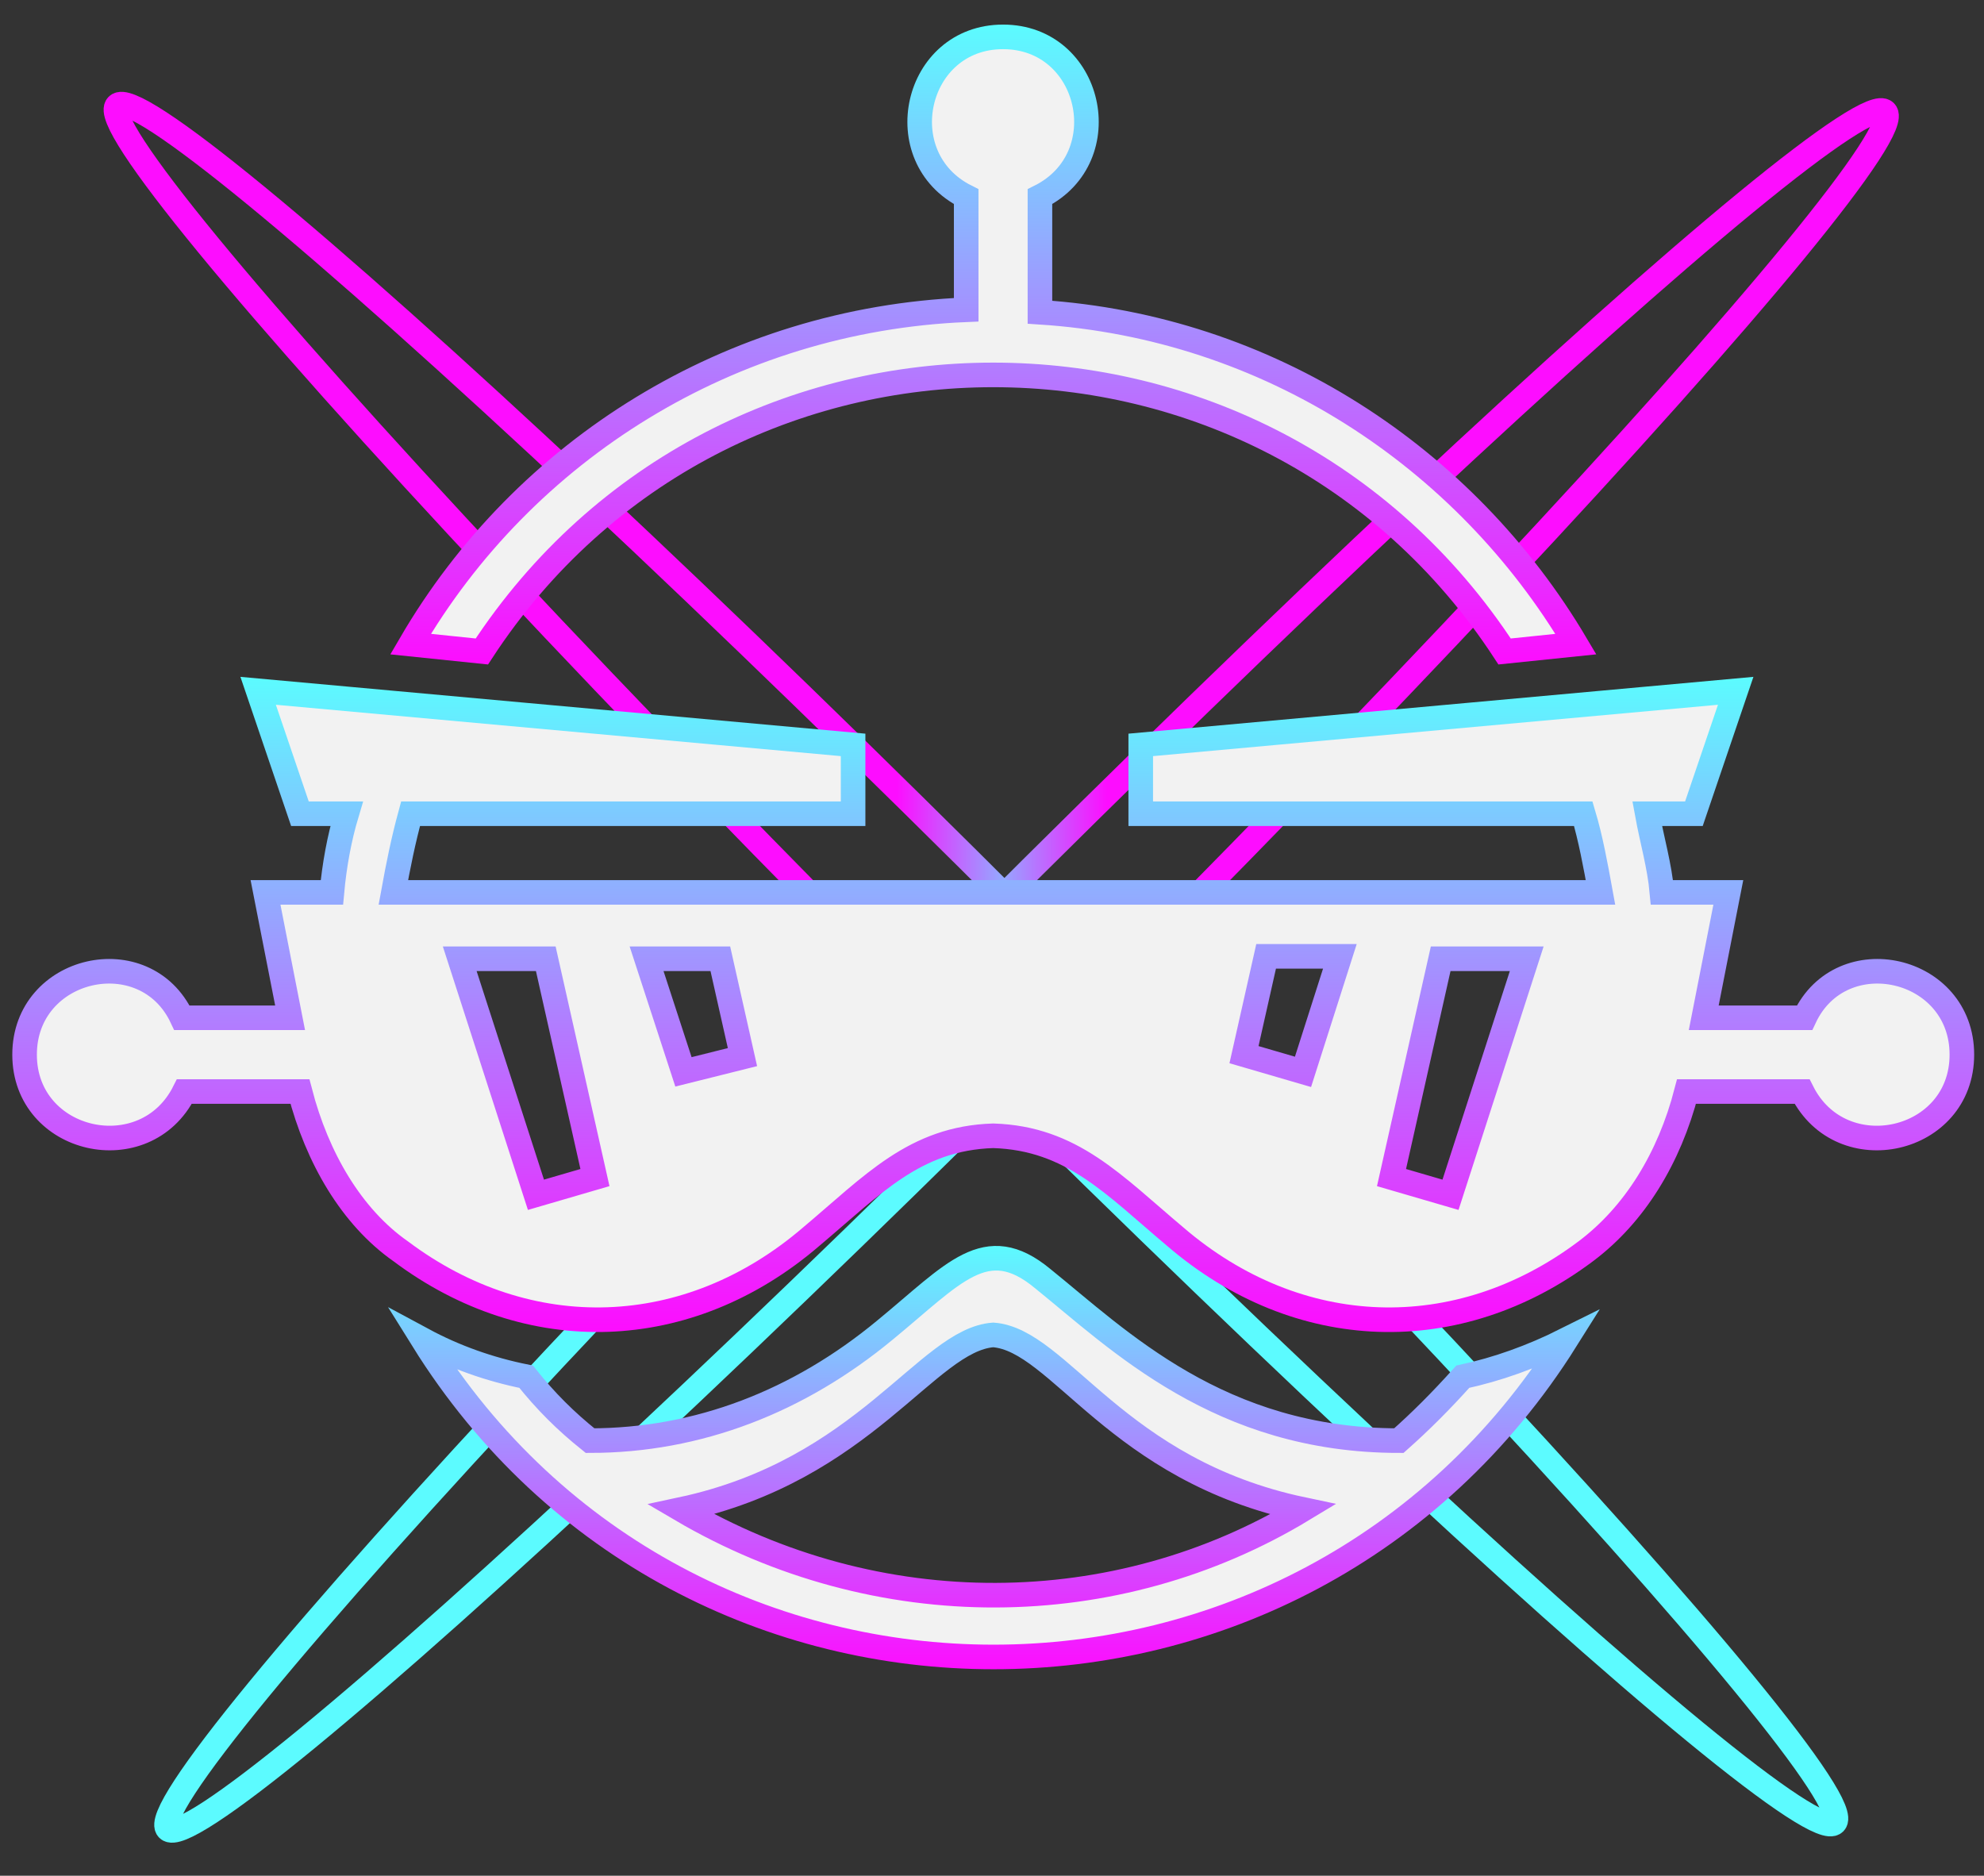 <?xml version="1.0" encoding="utf-8"?>
<!-- Generator: Adobe Illustrator 18.1.1, SVG Export Plug-In . SVG Version: 6.00 Build 0)  -->
<!DOCTYPE svg PUBLIC "-//W3C//DTD SVG 1.1//EN" "http://www.w3.org/Graphics/SVG/1.1/DTD/svg11.dtd">
<svg version="1.1" xmlns="http://www.w3.org/2000/svg" xmlns:xlink="http://www.w3.org/1999/xlink" x="0px" y="0px" width="80.7px"
	 height="76.3px" viewBox="0 0 80.7 76.3" enable-background="new 0 0 80.7 76.3" xml:space="preserve">
<rect x="0" y="0" width="80.7" height="76.3" fill="#333333" stroke="none"/>
<g id="Background">
</g>
<g id="v1" display="none">
	<g id="guides">
	</g>
</g>
<g id="v2" display="none">
</g>
<g id="Layer_5" display="none">
</g>
<g id="guides_1_">
</g>
<g id="MGA_Movie_Time">
</g>
<g id="tv">
	<g id="graphic">
	</g>
	<g id="Layer_10">
	</g>
</g>
<g id="Layer_11">
	<linearGradient id="SVGID_1_" gradientUnits="userSpaceOnUse" x1="39.471" y1="75.245" x2="39.471" y2="0.245">
		<stop  offset="0" style="stop-color:#FD0DFF"/>
		<stop  offset="1" style="stop-color:#5CFBFF"/>
	</linearGradient>
	<circle display="none" fill="none" stroke="url(#SVGID_1_)" stroke-miterlimit="10" cx="39.5" cy="37.7" r="37"/>
	
		<linearGradient id="SVGID_2_" gradientUnits="userSpaceOnUse" x1="5.013" y1="10.214" x2="5.013" y2="3.619" gradientTransform="matrix(0.707 -0.707 0.707 0.707 33.314 38.184)">
		<stop  offset="0" style="stop-color:#FD0DFF"/>
		<stop  offset="1" style="stop-color:#5CFBFF"/>
	</linearGradient>
	
		<ellipse transform="matrix(0.707 -0.707 0.707 0.707 -15.724 41.1)" fill="none" stroke="url(#SVGID_2_)" stroke-miterlimit="10" cx="41.8" cy="39.5" rx="49.4" ry="2.8"/>
	
		<linearGradient id="SVGID_3_" gradientUnits="userSpaceOnUse" x1="16.542" y1="37.791" x2="16.542" y2="31.196" gradientTransform="matrix(-0.707 -0.707 0.707 -0.707 27.056 75.314)">
		<stop  offset="0" style="stop-color:#FD0DFF"/>
		<stop  offset="1" style="stop-color:#5CFBFF"/>
	</linearGradient>
	
		<ellipse transform="matrix(-0.707 -0.707 0.707 -0.707 40.121 95.07)" fill="none" stroke="url(#SVGID_3_)" stroke-miterlimit="10" cx="39.8" cy="39.2" rx="49.4" ry="2.8"/>
	<g>
		<linearGradient id="SVGID_5_" gradientUnits="userSpaceOnUse" x1="40.401" y1="67.948" x2="40.401" y2="50.665">
			<stop  offset="0" style="stop-color:#FD0DFF"/>
			<stop  offset="1" style="stop-color:#5CFBFF"/>
		</linearGradient>
		<path fill="#F2F2F2" stroke="url(#SVGID_5_)" stroke-miterlimit="10" d="M56.9,58.6c-7.3,0-11.4-4.1-14.5-6.6
			c-2.3-1.9-3.6-0.2-6.4,2.1c-3.5,2.9-7.6,4.5-12,4.5C23,57.8,22.2,57,21.4,56c-1.5-0.3-2.9-0.8-4.2-1.5c10.7,17.2,35.7,17.2,46.5,0
			c-1.4,0.7-2.8,1.2-4.2,1.5C58.6,57,57.8,57.8,56.9,58.6z M27.7,61.4c7.5-1.6,10-6.9,12.7-7.1c2.7,0.2,5,5.5,12.6,7.1
			C45.4,66,35.7,66.1,27.7,61.4z"/>
		<linearGradient id="SVGID_7_" gradientUnits="userSpaceOnUse" x1="40.401" y1="27.038" x2="40.401" y2="1.09">
			<stop  offset="0" style="stop-color:#FD0DFF"/>
			<stop  offset="1" style="stop-color:#5CFBFF"/>
		</linearGradient>
		<path fill="#F2F2F2" stroke="url(#SVGID_7_)" stroke-miterlimit="10" d="M61.2,26.5l2.9-0.3c-4.5-7.6-12.5-12.9-21.8-13.5V8
			c3.2-1.6,2.1-6.5-1.5-6.5c-3.6,0-4.7,4.9-1.5,6.5v4.6c-9.6,0.4-18,5.7-22.6,13.6l2.9,0.3C29.4,11.5,51.4,11.5,61.2,26.5z"/>
		<linearGradient id="SVGID_8_" gradientUnits="userSpaceOnUse" x1="40.401" y1="54.162" x2="40.401" y2="27.598">
			<stop  offset="0" style="stop-color:#FD0DFF"/>
			<stop  offset="1" style="stop-color:#5CFBFF"/>
		</linearGradient>
		<path fill="#F2F2F2" stroke="url(#SVGID_8_)" stroke-miterlimit="10" d="M73.4,41.4h-4.1l1-5.1c-0.6,0-1.5,0-2.7,0
			c-0.1-1.1-0.4-2.1-0.6-3.2h1.9l1.7-5l-24.2,2.2v2.8h18c0.3,1,0.5,2.1,0.7,3.2c-10.4,0-38.7,0-49.1,0c0.2-1.1,0.4-2.1,0.7-3.2h18
			v-2.8l-24.2-2.2l1.7,5h1.9c-0.3,1-0.5,2.1-0.6,3.2c-1.2,0-2.2,0-2.7,0l1,5.1H7.4C5.9,38.2,1,39.3,1,42.9c0,3.6,4.9,4.7,6.5,1.5
			h4.7c0.7,2.7,2.1,5.1,4.1,6.5c5.2,3.9,11.7,3.7,16.7-0.6c2.5-2.1,4.2-4,7.4-4.1c3.2,0.1,4.9,2,7.4,4.1c5,4.3,11.5,4.5,16.7,0.6
			c2-1.5,3.4-3.8,4.1-6.5h4.7c1.6,3.2,6.5,2.1,6.5-1.5C79.8,39.3,74.9,38.2,73.4,41.4z M21.8,48.6L18.7,39h3.5l2,8.9L21.8,48.6z
			 M27.8,43.6L26.3,39h3l0.9,4L27.8,43.6z M53,43.6l-2.4-0.7l0.9-4h3L53,43.6z M59,48.6l-2.4-0.7l2-8.9h3.5L59,48.6z"/>
	</g>
</g>
</svg>
